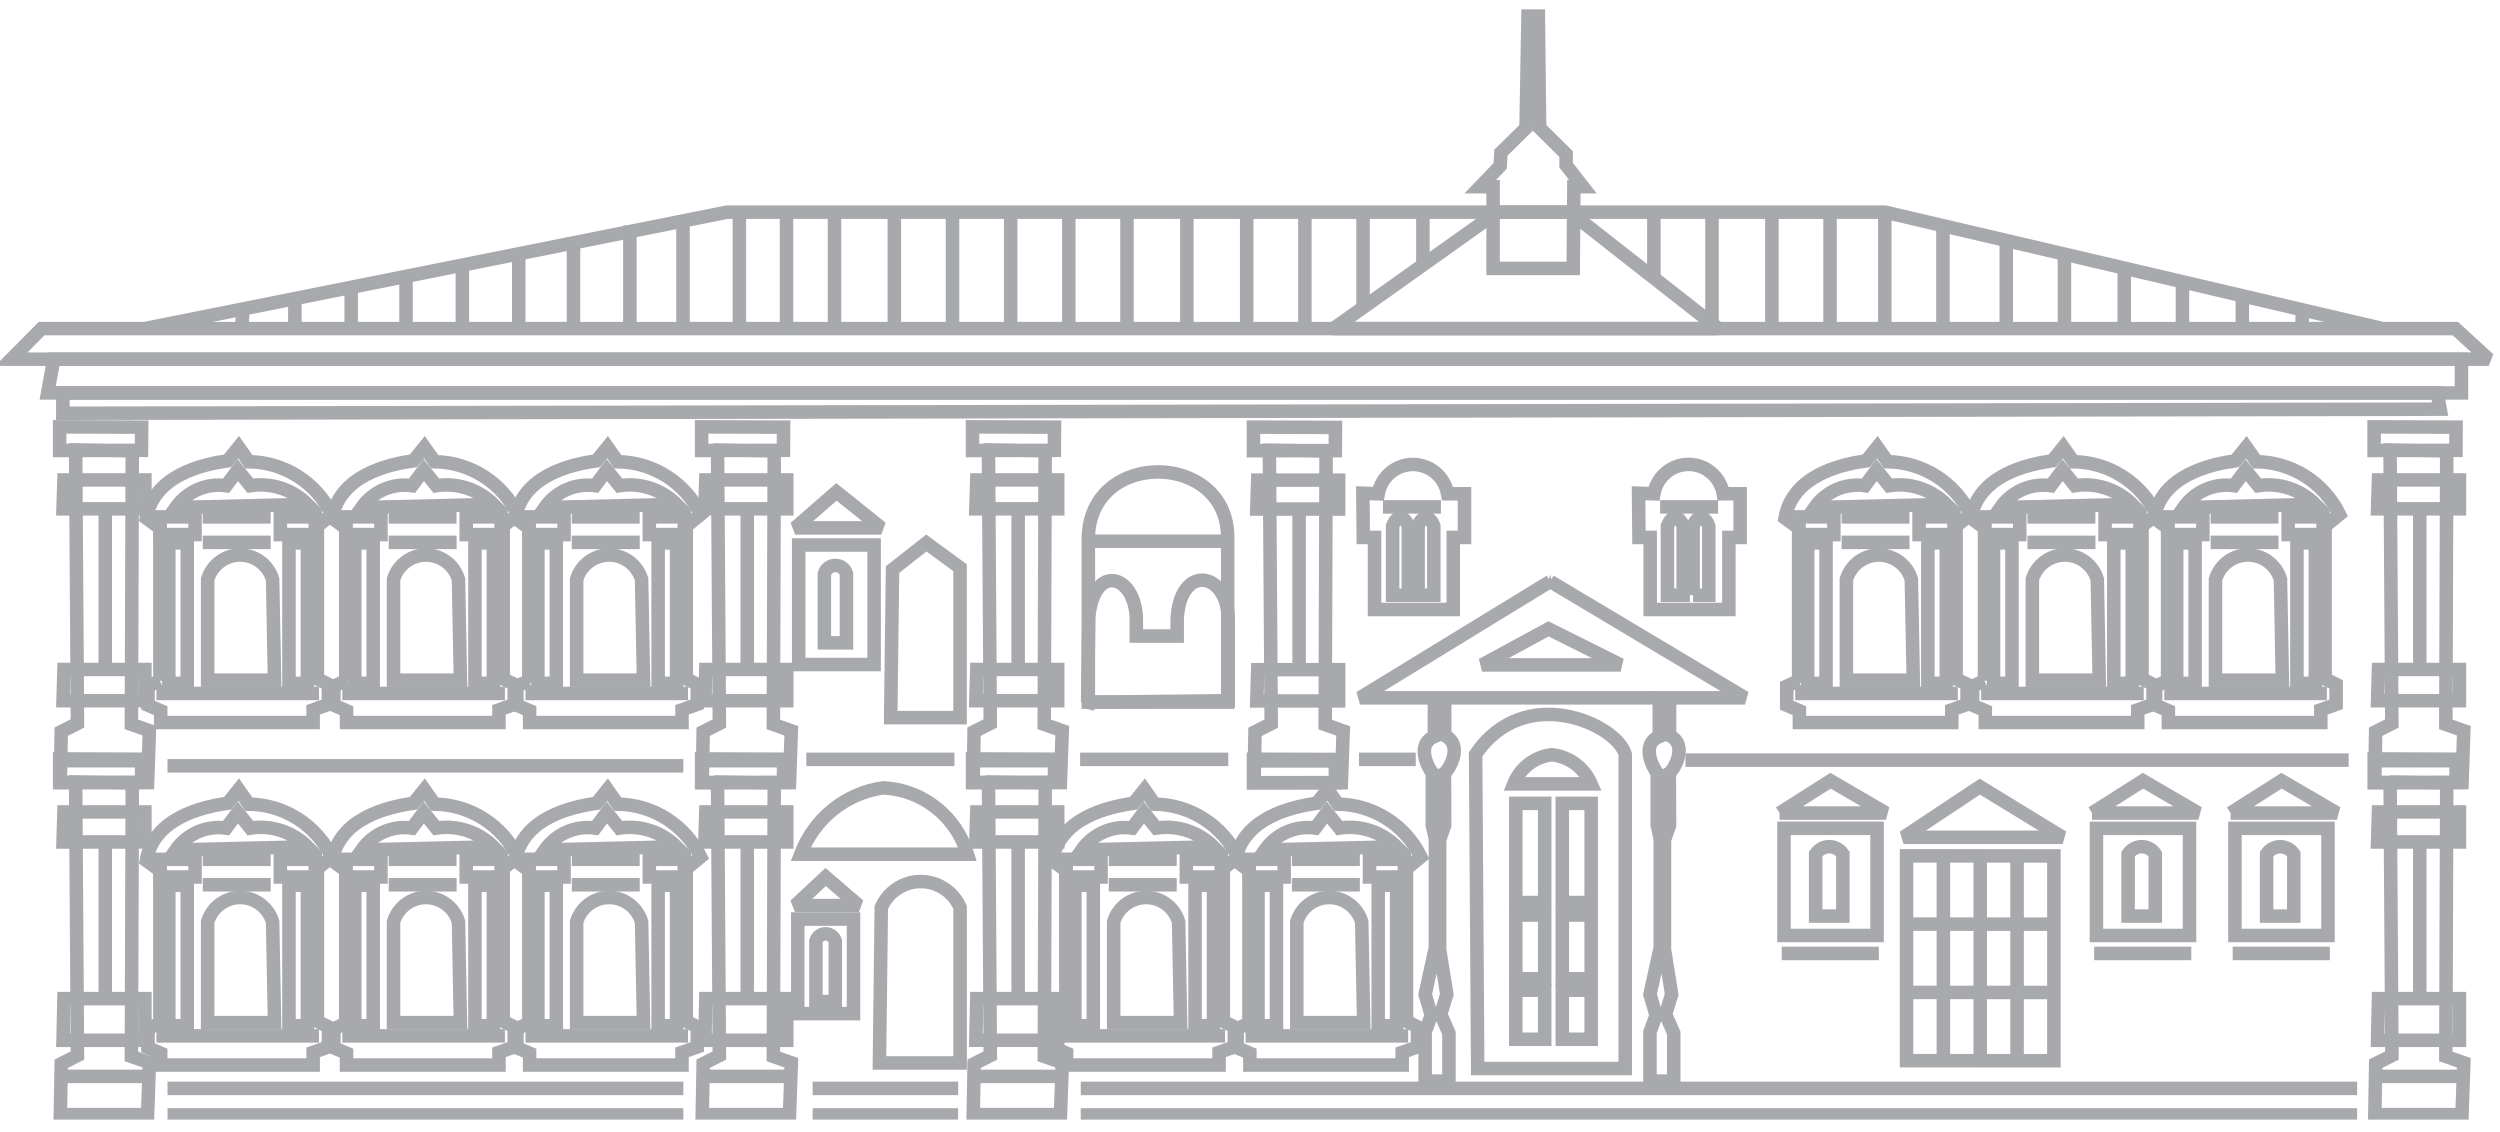<svg width="148" height="67" viewBox="0 0 148 67" fill="none" xmlns="http://www.w3.org/2000/svg">
<g clip-path="url(#clip0_5_913)">
<path d="M88.632 12.56L78.938 19.453H101.734L92.94 12.56H88.632ZM91.772 34.42L80.511 41.311H103.306L91.771 34.42H91.772Z" stroke="#A7A9AD" stroke-width="0.8" stroke-miterlimit="2.613"/>
<path d="M8.564 19.453L43.031 12.56H111.606L141.048 19.453H8.564ZM2.462 19.453L0.666 21.265H147.333L145.357 19.453H2.462Z" stroke="#A7A9AD" stroke-width="0.8" stroke-miterlimit="2.613"/>
<path d="M136.289 18.474V19.397V18.474ZM3.183 21.266L2.822 23.262H145.718V21.266H3.183ZM24.036 16.223V19.398V16.223ZM27.372 15.504V19.398V15.504ZM30.71 14.889V19.194V14.889ZM33.95 14.07V19.5V14.07ZM37.288 13.353V19.397V13.353ZM40.433 12.739V19.602V12.739ZM43.771 12.532V19.499V12.532ZM46.562 12.708V19.675V12.708ZM49.402 12.635V19.499V12.635ZM52.945 12.635V19.396V12.635ZM56.388 12.635V19.396V12.635ZM59.832 12.635V19.396V12.635ZM63.273 12.635V19.499V12.635ZM66.717 12.635V19.396V12.635ZM70.263 12.532V19.499V12.532ZM73.805 12.532V19.499V12.532ZM77.249 12.532V19.396V12.532ZM80.693 12.532V18.27V12.532ZM84.235 12.635V15.707V12.635ZM97.909 12.635V16.527V12.635ZM101.35 12.531V19.192V12.531ZM104.896 12.634V19.601V12.634ZM108.339 12.634V19.292V12.634ZM111.58 12.634V19.498V12.634ZM115.023 13.451V19.395V13.451ZM118.771 14.272V19.499V14.272ZM122.214 15.093V19.499V15.093ZM125.757 16.015V19.396V16.015ZM129.2 16.733V19.396V16.733ZM132.746 17.553V19.293V17.553Z" stroke="#A7A9AD" stroke-width="0.8" stroke-miterlimit="2.613"/>
<path fill-rule="evenodd" clip-rule="evenodd" d="M3.719 23.261V24.465L144.459 24.224L144.28 23.26L3.719 23.261Z" stroke="#A7A9AD" stroke-width="0.8" stroke-miterlimit="2.613"/>
<path d="M20.791 16.942V19.402V16.942ZM14.404 18.168L14.309 19.397L14.404 18.168ZM17.456 17.554V19.397V17.554Z" stroke="#A7A9AD" stroke-width="0.8" stroke-miterlimit="2.613"/>
<path fill-rule="evenodd" clip-rule="evenodd" d="M9.466 40.3V31.261C9.199 31.058 8.932 30.866 8.662 30.669C9.114 28.14 11.971 27.494 13.475 27.279L14.127 26.473L14.731 27.333C15.755 27.344 16.756 27.641 17.623 28.192C18.49 28.742 19.189 29.525 19.643 30.452L18.789 31.152V40.191L19.442 40.513V41.697L18.537 42.021V42.774H9.513V42.074L8.763 41.75V40.622L9.466 40.298V40.3Z" stroke="#A7A9AD" stroke-width="0.8" stroke-miterlimit="2.613"/>
<path d="M9.26 41.053H18.884" stroke="#A7A9AD" stroke-width="0.8" stroke-miterlimit="2.613"/>
<path fill-rule="evenodd" clip-rule="evenodd" d="M9.994 32.14H11.085V40.453H9.994V32.14Z" stroke="#A7A9AD" stroke-width="0.8" stroke-miterlimit="2.613"/>
<path fill-rule="evenodd" clip-rule="evenodd" d="M17.111 32.14H18.198V40.453H17.107V32.14H17.111Z" stroke="#A7A9AD" stroke-width="0.8" stroke-miterlimit="2.613"/>
<path fill-rule="evenodd" clip-rule="evenodd" d="M9.48 30.6H11.546V31.646H9.48V30.6Z" stroke="#A7A9AD" stroke-width="0.8" stroke-miterlimit="2.613"/>
<path fill-rule="evenodd" clip-rule="evenodd" d="M16.596 30.6H18.662V31.646H16.596V30.6Z" stroke="#A7A9AD" stroke-width="0.8" stroke-miterlimit="2.613"/>
<path d="M12.004 30.6H16.021" stroke="#A7A9AD" stroke-width="0.8" stroke-miterlimit="2.613"/>
<path d="M10.404 30.046C10.736 29.574 11.19 29.204 11.716 28.975C12.243 28.747 12.821 28.67 13.388 28.752L14.076 27.829C14.323 28.134 14.574 28.443 14.821 28.752C15.432 28.657 16.056 28.707 16.644 28.9C17.232 29.092 17.767 29.421 18.207 29.86L10.404 30.046ZM12.005 32.109H16.026H12.005Z" stroke="#A7A9AD" stroke-width="0.8" stroke-miterlimit="2.613"/>
<path fill-rule="evenodd" clip-rule="evenodd" d="M12.293 40.267H16.252C16.213 38.276 16.174 36.285 16.138 34.294C16.011 33.878 15.757 33.514 15.41 33.256C15.064 32.998 14.646 32.858 14.215 32.858C13.785 32.858 13.366 32.998 13.02 33.256C12.674 33.514 12.419 33.878 12.293 34.294V40.267Z" stroke="#A7A9AD" stroke-width="0.8" stroke-miterlimit="2.613"/>
<path fill-rule="evenodd" clip-rule="evenodd" d="M20.466 40.3V31.261C20.199 31.058 19.932 30.866 19.662 30.669C20.114 28.14 22.971 27.494 24.475 27.279L25.127 26.473L25.731 27.333C26.755 27.344 27.757 27.641 28.624 28.191C29.491 28.742 30.191 29.524 30.645 30.452L29.791 31.152V40.191L30.444 40.513V41.697L29.539 42.021V42.774H20.515V42.074L19.765 41.75V40.622L20.468 40.298L20.466 40.3Z" stroke="#A7A9AD" stroke-width="0.8" stroke-miterlimit="2.613"/>
<path d="M20.266 41.053H29.89" stroke="#A7A9AD" stroke-width="0.8" stroke-miterlimit="2.613"/>
<path fill-rule="evenodd" clip-rule="evenodd" d="M21.002 32.14H22.092V40.453H21.002V32.14Z" stroke="#A7A9AD" stroke-width="0.8" stroke-miterlimit="2.613"/>
<path fill-rule="evenodd" clip-rule="evenodd" d="M28.117 32.14H29.207V40.453H28.117V32.14Z" stroke="#A7A9AD" stroke-width="0.8" stroke-miterlimit="2.613"/>
<path fill-rule="evenodd" clip-rule="evenodd" d="M20.486 30.6H22.552V31.646H20.487V30.6H20.486Z" stroke="#A7A9AD" stroke-width="0.8" stroke-miterlimit="2.613"/>
<path fill-rule="evenodd" clip-rule="evenodd" d="M27.6 30.6H29.666V31.646H27.6V30.6Z" stroke="#A7A9AD" stroke-width="0.8" stroke-miterlimit="2.613"/>
<path d="M23.01 30.6H27.026" stroke="#A7A9AD" stroke-width="0.8" stroke-miterlimit="2.613"/>
<path d="M21.41 30.046C21.742 29.574 22.196 29.204 22.722 28.975C23.249 28.747 23.827 28.67 24.394 28.752L25.082 27.829C25.329 28.134 25.579 28.443 25.827 28.752C26.438 28.657 27.062 28.708 27.65 28.9C28.238 29.093 28.773 29.421 29.213 29.86L21.41 30.046ZM23.011 32.109H27.032H23.011Z" stroke="#A7A9AD" stroke-width="0.8" stroke-miterlimit="2.613"/>
<path fill-rule="evenodd" clip-rule="evenodd" d="M23.297 40.267H27.256C27.216 38.276 27.178 36.285 27.142 34.294C27.015 33.878 26.76 33.514 26.414 33.256C26.068 32.998 25.649 32.858 25.219 32.858C24.789 32.858 24.37 32.998 24.024 33.256C23.678 33.514 23.423 33.878 23.297 34.294V40.267Z" stroke="#A7A9AD" stroke-width="0.8" stroke-miterlimit="2.613"/>
<path fill-rule="evenodd" clip-rule="evenodd" d="M31.306 40.3V31.261C31.039 31.058 30.773 30.866 30.502 30.669C30.953 28.14 33.809 27.494 35.313 27.279L35.965 26.473L36.568 27.333C37.593 27.344 38.594 27.641 39.461 28.191C40.328 28.742 41.027 29.524 41.481 30.452L40.629 31.152V40.191L41.28 40.513V41.697L40.375 42.021V42.774H31.353V42.074L30.601 41.75V40.622L31.304 40.298L31.306 40.3Z" stroke="#A7A9AD" stroke-width="0.8" stroke-miterlimit="2.613"/>
<path d="M31.107 41.053H40.732" stroke="#A7A9AD" stroke-width="0.8" stroke-miterlimit="2.613"/>
<path fill-rule="evenodd" clip-rule="evenodd" d="M31.844 32.14H32.934V40.453H31.844V32.14Z" stroke="#A7A9AD" stroke-width="0.8" stroke-miterlimit="2.613"/>
<path fill-rule="evenodd" clip-rule="evenodd" d="M38.963 32.14H40.053V40.453H38.963V32.14Z" stroke="#A7A9AD" stroke-width="0.8" stroke-miterlimit="2.613"/>
<path fill-rule="evenodd" clip-rule="evenodd" d="M31.327 30.6H33.392V31.646H31.326V30.6H31.327Z" stroke="#A7A9AD" stroke-width="0.8" stroke-miterlimit="2.613"/>
<path fill-rule="evenodd" clip-rule="evenodd" d="M38.441 30.6H40.507V31.646H38.441V30.6Z" stroke="#A7A9AD" stroke-width="0.8" stroke-miterlimit="2.613"/>
<path d="M33.852 30.6H37.868" stroke="#A7A9AD" stroke-width="0.8" stroke-miterlimit="2.613"/>
<path d="M32.25 30.046C32.582 29.575 33.036 29.204 33.562 28.976C34.089 28.748 34.667 28.671 35.234 28.752L35.922 27.829C36.172 28.134 36.424 28.443 36.67 28.752C37.28 28.657 37.904 28.708 38.492 28.9C39.08 29.093 39.614 29.421 40.054 29.86L32.25 30.046ZM33.851 32.109H37.872H33.851Z" stroke="#A7A9AD" stroke-width="0.8" stroke-miterlimit="2.613"/>
<path fill-rule="evenodd" clip-rule="evenodd" d="M34.137 40.267H38.096L37.981 34.294C37.855 33.878 37.6 33.514 37.254 33.256C36.908 32.998 36.489 32.858 36.059 32.858C35.629 32.858 35.21 32.998 34.864 33.256C34.518 33.514 34.263 33.878 34.137 34.294V40.267Z" stroke="#A7A9AD" stroke-width="0.8" stroke-miterlimit="2.613"/>
<path fill-rule="evenodd" clip-rule="evenodd" d="M106.478 40.3V31.261L105.674 30.669C106.123 28.14 108.98 27.494 110.484 27.279L111.137 26.473L111.74 27.333C112.764 27.344 113.765 27.641 114.632 28.192C115.5 28.742 116.198 29.525 116.652 30.452L115.801 31.152V40.191L116.451 40.513V41.697L115.546 42.021V42.774H106.524V42.074L105.773 41.75V40.622L106.476 40.298L106.478 40.3Z" stroke="#A7A9AD" stroke-width="0.8" stroke-miterlimit="2.613"/>
<path d="M106.277 41.053H115.903" stroke="#A7A9AD" stroke-width="0.8" stroke-miterlimit="2.613"/>
<path fill-rule="evenodd" clip-rule="evenodd" d="M107.014 32.14H108.103V40.453H107.014V32.14Z" stroke="#A7A9AD" stroke-width="0.8" stroke-miterlimit="2.613"/>
<path fill-rule="evenodd" clip-rule="evenodd" d="M114.129 32.14H115.219V40.453H114.129V32.14Z" stroke="#A7A9AD" stroke-width="0.8" stroke-miterlimit="2.613"/>
<path fill-rule="evenodd" clip-rule="evenodd" d="M106.498 30.6H108.564V31.646H106.498V30.6Z" stroke="#A7A9AD" stroke-width="0.8" stroke-miterlimit="2.613"/>
<path fill-rule="evenodd" clip-rule="evenodd" d="M113.613 30.6H115.675V31.646H113.609V30.6H113.613Z" stroke="#A7A9AD" stroke-width="0.8" stroke-miterlimit="2.613"/>
<path d="M109.023 30.6H113.039" stroke="#A7A9AD" stroke-width="0.8" stroke-miterlimit="2.613"/>
<path d="M107.422 30.046C107.753 29.574 108.207 29.204 108.734 28.975C109.26 28.747 109.839 28.67 110.406 28.752L111.093 27.829C111.343 28.135 111.592 28.443 111.839 28.752C112.449 28.657 113.074 28.707 113.662 28.9C114.25 29.092 114.785 29.421 115.225 29.86L107.422 30.046ZM109.023 32.109H113.044H109.023Z" stroke="#A7A9AD" stroke-width="0.8" stroke-miterlimit="2.613"/>
<path fill-rule="evenodd" clip-rule="evenodd" d="M109.307 40.267H113.266L113.151 34.294C113.025 33.879 112.77 33.515 112.424 33.257C112.078 32.999 111.659 32.86 111.229 32.86C110.799 32.86 110.381 32.999 110.035 33.257C109.689 33.515 109.434 33.879 109.307 34.294V40.267H109.307Z" stroke="#A7A9AD" stroke-width="0.8" stroke-miterlimit="2.613"/>
<path fill-rule="evenodd" clip-rule="evenodd" d="M117.484 40.3V31.261L116.68 30.669C117.131 28.14 119.988 27.494 121.492 27.279L122.145 26.473L122.748 27.333C123.772 27.344 124.774 27.641 125.64 28.192C126.508 28.742 127.207 29.525 127.66 30.452L126.807 31.152V40.191L127.46 40.513V41.697L126.554 42.021V42.774H117.53V42.074L116.78 41.75V40.622L117.484 40.298V40.3Z" stroke="#A7A9AD" stroke-width="0.8" stroke-miterlimit="2.613"/>
<path d="M117.283 41.053H126.908" stroke="#A7A9AD" stroke-width="0.8" stroke-miterlimit="2.613"/>
<path fill-rule="evenodd" clip-rule="evenodd" d="M118.019 32.14H119.109V40.453H118.019V32.14Z" stroke="#A7A9AD" stroke-width="0.8" stroke-miterlimit="2.613"/>
<path fill-rule="evenodd" clip-rule="evenodd" d="M125.137 32.14H126.227V40.453H125.137V32.14Z" stroke="#A7A9AD" stroke-width="0.8" stroke-miterlimit="2.613"/>
<path fill-rule="evenodd" clip-rule="evenodd" d="M117.504 30.6H119.57V31.646H117.504V30.6Z" stroke="#A7A9AD" stroke-width="0.8" stroke-miterlimit="2.613"/>
<path fill-rule="evenodd" clip-rule="evenodd" d="M124.619 30.6H126.685V31.646H124.619V30.6Z" stroke="#A7A9AD" stroke-width="0.8" stroke-miterlimit="2.613"/>
<path d="M120.029 30.6H124.047" stroke="#A7A9AD" stroke-width="0.8" stroke-miterlimit="2.613"/>
<path d="M118.428 30.046C118.76 29.574 119.213 29.204 119.74 28.975C120.266 28.747 120.844 28.67 121.412 28.752L122.1 27.829C122.347 28.134 122.597 28.443 122.844 28.752C123.455 28.657 124.08 28.707 124.668 28.9C125.256 29.092 125.791 29.421 126.23 29.86L118.428 30.046ZM120.028 32.109H124.05H120.028Z" stroke="#A7A9AD" stroke-width="0.8" stroke-miterlimit="2.613"/>
<path fill-rule="evenodd" clip-rule="evenodd" d="M120.314 40.267H124.274C124.234 38.276 124.196 36.285 124.159 34.294C124.033 33.878 123.778 33.514 123.432 33.256C123.086 32.998 122.667 32.858 122.237 32.858C121.806 32.858 121.388 32.998 121.042 33.256C120.696 33.514 120.44 33.878 120.314 34.294V40.267Z" stroke="#A7A9AD" stroke-width="0.8" stroke-miterlimit="2.613"/>
<path fill-rule="evenodd" clip-rule="evenodd" d="M128.322 40.3V31.261C128.057 31.058 127.79 30.866 127.518 30.669C127.969 28.14 130.826 27.494 132.329 27.279L132.981 26.473L133.584 27.333C134.608 27.344 135.61 27.641 136.477 28.191C137.344 28.742 138.043 29.524 138.497 30.452L137.645 31.152V40.191L138.298 40.513V41.697L137.393 42.021V42.774H128.368V42.074L127.616 41.75V40.622L128.32 40.298L128.322 40.3Z" stroke="#A7A9AD" stroke-width="0.8" stroke-miterlimit="2.613"/>
<path d="M128.125 41.053H137.75" stroke="#A7A9AD" stroke-width="0.8" stroke-miterlimit="2.613"/>
<path fill-rule="evenodd" clip-rule="evenodd" d="M128.861 32.14H129.951V40.453H128.861V32.14Z" stroke="#A7A9AD" stroke-width="0.8" stroke-miterlimit="2.613"/>
<path fill-rule="evenodd" clip-rule="evenodd" d="M135.977 32.14H137.067V40.453H135.977V32.14Z" stroke="#A7A9AD" stroke-width="0.8" stroke-miterlimit="2.613"/>
<path fill-rule="evenodd" clip-rule="evenodd" d="M128.346 30.6H130.41V31.646H128.346V30.6Z" stroke="#A7A9AD" stroke-width="0.8" stroke-miterlimit="2.613"/>
<path fill-rule="evenodd" clip-rule="evenodd" d="M135.459 30.6H137.526V31.646H135.459V30.6Z" stroke="#A7A9AD" stroke-width="0.8" stroke-miterlimit="2.613"/>
<path d="M130.869 30.6H134.885" stroke="#A7A9AD" stroke-width="0.8" stroke-miterlimit="2.613"/>
<path d="M129.266 30.046C129.598 29.575 130.052 29.205 130.578 28.977C131.105 28.748 131.683 28.671 132.25 28.752L132.938 27.829C133.188 28.134 133.435 28.443 133.686 28.752C134.296 28.657 134.92 28.708 135.508 28.9C136.096 29.093 136.63 29.421 137.07 29.86L129.266 30.046ZM130.87 32.109H134.891H130.87Z" stroke="#A7A9AD" stroke-width="0.8" stroke-miterlimit="2.613"/>
<path fill-rule="evenodd" clip-rule="evenodd" d="M131.156 40.266H135.116L135.003 34.294C134.878 33.877 134.623 33.513 134.276 33.254C133.93 32.995 133.511 32.855 133.08 32.855C132.649 32.855 132.23 32.995 131.883 33.254C131.537 33.513 131.282 33.877 131.156 34.294V40.266Z" stroke="#A7A9AD" stroke-width="0.8" stroke-miterlimit="2.613"/>
<path fill-rule="evenodd" clip-rule="evenodd" d="M9.466 60.573V51.534L8.662 50.942C9.114 48.415 11.971 47.769 13.475 47.553L14.127 46.746L14.731 47.606C15.755 47.617 16.756 47.915 17.623 48.466C18.49 49.017 19.189 49.8 19.643 50.727L18.789 51.427V60.466L19.442 60.79V61.975L18.537 62.297V63.049H9.513V62.35L8.763 62.029V60.898L9.466 60.576V60.573Z" stroke="#A7A9AD" stroke-width="0.8" stroke-miterlimit="2.613"/>
<path d="M9.26 61.325H18.884" stroke="#A7A9AD" stroke-width="0.8" stroke-miterlimit="2.613"/>
<path fill-rule="evenodd" clip-rule="evenodd" d="M9.994 52.41H11.085V60.722H9.994V52.41Z" stroke="#A7A9AD" stroke-width="0.8" stroke-miterlimit="2.613"/>
<path fill-rule="evenodd" clip-rule="evenodd" d="M17.111 52.41H18.198V60.722H17.107V52.41H17.111Z" stroke="#A7A9AD" stroke-width="0.8" stroke-miterlimit="2.613"/>
<path fill-rule="evenodd" clip-rule="evenodd" d="M9.48 50.871H11.546V51.918H9.48V50.871Z" stroke="#A7A9AD" stroke-width="0.8" stroke-miterlimit="2.613"/>
<path fill-rule="evenodd" clip-rule="evenodd" d="M16.596 50.871H18.662V51.918H16.596V50.871Z" stroke="#A7A9AD" stroke-width="0.8" stroke-miterlimit="2.613"/>
<path d="M12.004 50.871H16.021" stroke="#A7A9AD" stroke-width="0.8" stroke-miterlimit="2.613"/>
<path d="M10.404 50.317C10.736 49.845 11.19 49.474 11.716 49.246C12.243 49.018 12.821 48.94 13.388 49.023L14.076 48.099C14.323 48.404 14.574 48.716 14.821 49.023C15.432 48.928 16.056 48.979 16.644 49.171C17.232 49.364 17.767 49.692 18.207 50.131L10.404 50.317ZM12.005 52.379H16.026H12.005Z" stroke="#A7A9AD" stroke-width="0.8" stroke-miterlimit="2.613"/>
<path fill-rule="evenodd" clip-rule="evenodd" d="M12.293 60.54H16.252C16.213 58.55 16.174 56.559 16.138 54.568C16.011 54.153 15.757 53.789 15.41 53.531C15.064 53.272 14.646 53.133 14.215 53.133C13.785 53.133 13.366 53.272 13.02 53.531C12.674 53.789 12.419 54.153 12.293 54.568V60.54Z" stroke="#A7A9AD" stroke-width="0.8" stroke-miterlimit="2.613"/>
<path fill-rule="evenodd" clip-rule="evenodd" d="M20.466 60.573V51.534L19.662 50.942C20.114 48.415 22.971 47.769 24.475 47.553L25.127 46.746L25.731 47.606C26.755 47.617 27.757 47.915 28.624 48.465C29.492 49.016 30.191 49.799 30.645 50.727L29.791 51.427V60.466L30.444 60.79V61.975L29.539 62.297V63.049H20.515V62.35L19.765 62.029V60.898L20.468 60.576L20.466 60.573Z" stroke="#A7A9AD" stroke-width="0.8" stroke-miterlimit="2.613"/>
<path d="M20.266 61.325H29.89" stroke="#A7A9AD" stroke-width="0.8" stroke-miterlimit="2.613"/>
<path fill-rule="evenodd" clip-rule="evenodd" d="M21.002 52.41H22.092V60.722H21.002V52.41Z" stroke="#A7A9AD" stroke-width="0.8" stroke-miterlimit="2.613"/>
<path fill-rule="evenodd" clip-rule="evenodd" d="M28.117 52.41H29.207V60.722H28.117V52.41Z" stroke="#A7A9AD" stroke-width="0.8" stroke-miterlimit="2.613"/>
<path fill-rule="evenodd" clip-rule="evenodd" d="M20.486 50.871H22.552V51.918H20.487V50.871H20.486Z" stroke="#A7A9AD" stroke-width="0.8" stroke-miterlimit="2.613"/>
<path fill-rule="evenodd" clip-rule="evenodd" d="M27.6 50.871H29.666V51.918H27.6V50.871Z" stroke="#A7A9AD" stroke-width="0.8" stroke-miterlimit="2.613"/>
<path d="M23.01 50.871H27.026" stroke="#A7A9AD" stroke-width="0.8" stroke-miterlimit="2.613"/>
<path d="M21.41 50.317C21.742 49.845 22.196 49.474 22.722 49.246C23.249 49.018 23.827 48.94 24.394 49.023L25.082 48.099C25.329 48.404 25.579 48.716 25.827 49.023C26.438 48.928 27.062 48.979 27.65 49.172C28.238 49.364 28.773 49.692 29.213 50.131L21.41 50.317ZM23.011 52.379H27.032H23.011Z" stroke="#A7A9AD" stroke-width="0.8" stroke-miterlimit="2.613"/>
<path fill-rule="evenodd" clip-rule="evenodd" d="M23.297 60.54H27.256C27.216 58.55 27.178 56.559 27.142 54.568C27.015 54.153 26.76 53.789 26.414 53.531C26.068 53.272 25.649 53.133 25.219 53.133C24.789 53.133 24.37 53.272 24.024 53.531C23.678 53.789 23.423 54.153 23.297 54.568V60.54Z" stroke="#A7A9AD" stroke-width="0.8" stroke-miterlimit="2.613"/>
<path fill-rule="evenodd" clip-rule="evenodd" d="M31.306 60.573V51.534C31.039 51.338 30.773 51.139 30.502 50.942C30.953 48.415 33.809 47.769 35.313 47.553L35.965 46.746L36.568 47.606C37.593 47.617 38.594 47.914 39.461 48.465C40.329 49.016 41.028 49.799 41.481 50.727L40.629 51.427V60.466L41.28 60.79V61.975L40.375 62.297V63.049H31.353V62.35L30.601 62.029V60.898L31.304 60.576L31.306 60.573Z" stroke="#A7A9AD" stroke-width="0.8" stroke-miterlimit="2.613"/>
<path d="M31.107 61.325H40.732" stroke="#A7A9AD" stroke-width="0.8" stroke-miterlimit="2.613"/>
<path fill-rule="evenodd" clip-rule="evenodd" d="M31.844 52.41H32.934V60.722H31.844V52.41Z" stroke="#A7A9AD" stroke-width="0.8" stroke-miterlimit="2.613"/>
<path fill-rule="evenodd" clip-rule="evenodd" d="M38.963 52.41H40.053V60.722H38.963V52.41Z" stroke="#A7A9AD" stroke-width="0.8" stroke-miterlimit="2.613"/>
<path fill-rule="evenodd" clip-rule="evenodd" d="M31.327 50.871H33.392V51.918H31.326V50.871H31.327Z" stroke="#A7A9AD" stroke-width="0.8" stroke-miterlimit="2.613"/>
<path fill-rule="evenodd" clip-rule="evenodd" d="M38.441 50.871H40.507V51.918H38.441V50.871Z" stroke="#A7A9AD" stroke-width="0.8" stroke-miterlimit="2.613"/>
<path d="M33.852 50.871H37.868" stroke="#A7A9AD" stroke-width="0.8" stroke-miterlimit="2.613"/>
<path d="M32.25 50.317C32.582 49.845 33.036 49.475 33.562 49.247C34.089 49.019 34.667 48.941 35.234 49.023L35.922 48.099C36.172 48.404 36.424 48.716 36.67 49.023C37.28 48.928 37.904 48.979 38.492 49.172C39.079 49.364 39.614 49.692 40.054 50.131L32.25 50.317ZM33.851 52.379H37.872H33.851Z" stroke="#A7A9AD" stroke-width="0.8" stroke-miterlimit="2.613"/>
<path fill-rule="evenodd" clip-rule="evenodd" d="M34.137 60.54H38.096L37.981 54.568C37.855 54.153 37.6 53.789 37.254 53.531C36.908 53.272 36.489 53.133 36.059 53.133C35.629 53.133 35.21 53.272 34.864 53.531C34.518 53.789 34.263 54.153 34.137 54.568V60.54Z" stroke="#A7A9AD" stroke-width="0.8" stroke-miterlimit="2.613"/>
<path fill-rule="evenodd" clip-rule="evenodd" d="M63.097 60.573V51.534L62.293 50.942C62.744 48.415 65.602 47.769 67.106 47.553L67.756 46.746L68.36 47.606C69.384 47.617 70.386 47.915 71.253 48.466C72.12 49.017 72.82 49.8 73.274 50.727L72.42 51.427V60.466L73.073 60.79V61.975L72.168 62.297V63.049H63.144V62.35L62.392 62.029V60.898L63.095 60.576L63.097 60.573Z" stroke="#A7A9AD" stroke-width="0.8" stroke-miterlimit="2.613"/>
<path d="M62.897 61.325H72.521" stroke="#A7A9AD" stroke-width="0.8" stroke-miterlimit="2.613"/>
<path fill-rule="evenodd" clip-rule="evenodd" d="M63.633 52.41H64.723V60.722H63.633V52.41Z" stroke="#A7A9AD" stroke-width="0.8" stroke-miterlimit="2.613"/>
<path fill-rule="evenodd" clip-rule="evenodd" d="M70.748 52.41H71.838V60.722H70.748V52.41Z" stroke="#A7A9AD" stroke-width="0.8" stroke-miterlimit="2.613"/>
<path fill-rule="evenodd" clip-rule="evenodd" d="M63.115 50.871H65.181V51.918H63.115V50.871Z" stroke="#A7A9AD" stroke-width="0.8" stroke-miterlimit="2.613"/>
<path fill-rule="evenodd" clip-rule="evenodd" d="M70.231 50.871H72.296V51.918H70.231V50.871Z" stroke="#A7A9AD" stroke-width="0.8" stroke-miterlimit="2.613"/>
<path d="M64.037 50.317C64.369 49.845 64.823 49.475 65.35 49.247C65.876 49.019 66.454 48.941 67.021 49.023L67.711 48.099L68.456 49.023C69.067 48.928 69.691 48.979 70.279 49.172C70.867 49.364 71.402 49.692 71.842 50.131L64.037 50.317ZM65.641 50.871H69.662H65.641ZM65.641 52.379H69.662H65.641Z" stroke="#A7A9AD" stroke-width="0.8" stroke-miterlimit="2.613"/>
<path fill-rule="evenodd" clip-rule="evenodd" d="M65.93 60.54H69.889C69.849 58.55 69.811 56.559 69.774 54.568C69.648 54.153 69.393 53.789 69.047 53.531C68.701 53.272 68.282 53.133 67.852 53.133C67.422 53.133 67.003 53.272 66.657 53.531C66.311 53.789 66.056 54.153 65.93 54.568V60.54Z" stroke="#A7A9AD" stroke-width="0.8" stroke-miterlimit="2.613"/>
<path fill-rule="evenodd" clip-rule="evenodd" d="M73.939 60.573V51.534L73.135 50.942C73.588 48.415 76.443 47.769 77.947 47.553L78.6 46.746L79.203 47.606C80.227 47.617 81.229 47.915 82.096 48.466C82.963 49.017 83.662 49.8 84.115 50.727L83.264 51.427V60.466L83.915 60.79V61.975L83.01 62.297V63.049H73.993V62.35L73.241 62.029V60.898L73.944 60.576L73.939 60.573Z" stroke="#A7A9AD" stroke-width="0.8" stroke-miterlimit="2.613"/>
<path d="M73.738 61.325H83.364" stroke="#A7A9AD" stroke-width="0.8" stroke-miterlimit="2.613"/>
<path fill-rule="evenodd" clip-rule="evenodd" d="M74.475 52.41H75.565V60.722H74.475V52.41Z" stroke="#A7A9AD" stroke-width="0.8" stroke-miterlimit="2.613"/>
<path fill-rule="evenodd" clip-rule="evenodd" d="M81.59 52.41H82.68V60.722H81.59V52.41Z" stroke="#A7A9AD" stroke-width="0.8" stroke-miterlimit="2.613"/>
<path fill-rule="evenodd" clip-rule="evenodd" d="M73.957 50.871H76.023V51.918H73.957V50.871Z" stroke="#A7A9AD" stroke-width="0.8" stroke-miterlimit="2.613"/>
<path fill-rule="evenodd" clip-rule="evenodd" d="M81.074 50.871H83.14V51.918H81.074V50.871Z" stroke="#A7A9AD" stroke-width="0.8" stroke-miterlimit="2.613"/>
<path d="M74.881 50.317C75.213 49.845 75.667 49.474 76.193 49.246C76.719 49.018 77.298 48.941 77.865 49.023L78.553 48.099C78.803 48.408 79.051 48.715 79.297 49.023C79.908 48.928 80.533 48.979 81.12 49.172C81.708 49.364 82.243 49.693 82.683 50.132L74.881 50.317ZM76.481 50.871H80.503H76.481ZM76.481 52.379H80.503H76.481Z" stroke="#A7A9AD" stroke-width="0.8" stroke-miterlimit="2.613"/>
<path fill-rule="evenodd" clip-rule="evenodd" d="M76.769 60.54H80.729L80.614 54.568C80.487 54.153 80.233 53.789 79.887 53.531C79.541 53.272 79.122 53.133 78.691 53.133C78.261 53.133 77.842 53.272 77.496 53.531C77.15 53.789 76.895 54.153 76.769 54.568V60.54Z" stroke="#A7A9AD" stroke-width="0.8" stroke-miterlimit="2.613"/>
<path d="M99.781 45H139.042H99.781ZM9.916 45.338H40.455H9.916Z" stroke="#A7A9AD" stroke-width="0.8" stroke-miterlimit="2.613"/>
<path d="M9.918 64.433H40.455" stroke="#A7A9AD" stroke-width="0.8" stroke-miterlimit="2.613"/>
<path d="M63.982 64.433H139.543" stroke="#A7A9AD" stroke-width="0.8" stroke-miterlimit="2.613"/>
<path d="M48.107 64.433H56.726" stroke="#A7A9AD" stroke-width="0.8" stroke-miterlimit="2.613"/>
<path d="M9.918 66.005H40.455" stroke="#A7A9AD" stroke-width="0.8" stroke-miterlimit="2.613"/>
<path d="M63.981 66.005H139.542H63.981ZM48.107 66.005H56.721H48.107ZM140.547 25.278V26.669L145.393 26.66L145.399 25.288L140.547 25.27V25.278ZM141.491 26.641L141.597 42.833L140.639 43.318L140.586 46.329H145.751L145.857 43.261L144.793 42.885L144.847 26.692L141.491 26.639L141.491 26.641Z" stroke="#A7A9AD" stroke-width="0.8" stroke-miterlimit="2.613"/>
<path fill-rule="evenodd" clip-rule="evenodd" d="M141.443 28.412H140.805L140.752 30.122H145.598V28.412H141.443Z" stroke="#A7A9AD" stroke-width="0.8" stroke-miterlimit="2.613"/>
<path fill-rule="evenodd" clip-rule="evenodd" d="M141.443 39.632H140.805L140.752 41.483H145.598V39.632H141.443Z" stroke="#A7A9AD" stroke-width="0.8" stroke-miterlimit="2.613"/>
<path d="M140.591 45.034H145.861H140.591ZM140.551 44.932V46.328L145.397 46.319L145.404 44.947L140.551 44.928V44.932ZM141.495 46.295L141.601 62.488L140.643 62.972L140.59 65.984H145.751L145.857 62.916L144.793 62.541L144.847 46.348L141.492 46.294L141.495 46.295Z" stroke="#A7A9AD" stroke-width="0.8" stroke-miterlimit="2.613"/>
<path fill-rule="evenodd" clip-rule="evenodd" d="M141.443 48.067H140.805L140.752 49.844H145.598V48.067H141.443Z" stroke="#A7A9AD" stroke-width="0.8" stroke-miterlimit="2.613"/>
<path fill-rule="evenodd" clip-rule="evenodd" d="M141.443 59.12H140.805L140.752 61.586H145.598V59.12H141.443Z" stroke="#A7A9AD" stroke-width="0.8" stroke-miterlimit="2.613"/>
<path d="M140.645 63.722H145.863" stroke="#A7A9AD" stroke-width="0.8" stroke-miterlimit="2.613"/>
<path d="M143.252 49.964V59.239V49.964ZM143.252 29.888V39.279V29.888Z" stroke="#A7A9AD" stroke-width="0.8" stroke-miterlimit="2.613"/>
<path d="M57.572 25.274V26.669L62.418 26.66L62.425 25.288L57.572 25.27V25.274ZM58.516 26.637L58.623 42.829L57.665 43.313L57.611 46.325H62.776L62.885 43.257L61.819 42.881L61.872 26.688L58.517 26.634L58.516 26.637Z" stroke="#A7A9AD" stroke-width="0.8" stroke-miterlimit="2.613"/>
<path fill-rule="evenodd" clip-rule="evenodd" d="M58.464 28.412H57.825L57.772 30.122H62.617V28.412H58.464Z" stroke="#A7A9AD" stroke-width="0.8" stroke-miterlimit="2.613"/>
<path fill-rule="evenodd" clip-rule="evenodd" d="M58.464 39.632H57.825L57.772 41.483H62.617V39.632H58.464Z" stroke="#A7A9AD" stroke-width="0.8" stroke-miterlimit="2.613"/>
<path d="M57.612 45.034H62.889H57.612ZM57.576 44.932V46.328L62.422 46.319L62.429 44.947L57.576 44.928V44.932ZM58.52 46.295L58.627 62.488L57.669 62.972L57.615 65.984H62.78L62.889 62.916L61.823 62.541L61.876 46.348L58.521 46.294L58.52 46.295Z" stroke="#A7A9AD" stroke-width="0.8" stroke-miterlimit="2.613"/>
<path fill-rule="evenodd" clip-rule="evenodd" d="M58.464 48.067H57.825L57.772 49.844H62.617V48.067H58.464Z" stroke="#A7A9AD" stroke-width="0.8" stroke-miterlimit="2.613"/>
<path fill-rule="evenodd" clip-rule="evenodd" d="M58.464 59.12H57.825L57.77 61.584H62.615V59.118L58.464 59.12Z" stroke="#A7A9AD" stroke-width="0.8" stroke-miterlimit="2.613"/>
<path d="M57.666 63.722H62.885" stroke="#A7A9AD" stroke-width="0.8" stroke-miterlimit="2.613"/>
<path d="M60.275 49.964V59.239V49.964ZM60.275 29.888V39.279V29.888Z" stroke="#A7A9AD" stroke-width="0.8" stroke-miterlimit="2.613"/>
<path d="M74.203 25.287V26.683L79.049 26.676L79.059 25.302L74.203 25.287ZM75.147 26.648L75.256 42.84L74.296 43.325L74.243 46.337H79.409L79.516 43.272L78.45 42.894L78.503 26.701L75.149 26.648H75.147Z" stroke="#A7A9AD" stroke-width="0.8" stroke-miterlimit="2.613"/>
<path fill-rule="evenodd" clip-rule="evenodd" d="M75.094 28.424H74.456L74.402 30.135H79.248V28.424H75.094Z" stroke="#A7A9AD" stroke-width="0.8" stroke-miterlimit="2.613"/>
<path fill-rule="evenodd" clip-rule="evenodd" d="M75.094 39.644H74.456L74.402 41.495H79.248V39.644H75.094Z" stroke="#A7A9AD" stroke-width="0.8" stroke-miterlimit="2.613"/>
<path d="M74.244 45.046H79.516H74.244ZM74.204 44.945V46.343L79.05 46.334L79.059 44.96L74.204 44.945ZM76.906 29.901V39.294V29.901ZM41.535 25.279V26.669L46.381 26.66L46.388 25.288L41.535 25.27V25.279ZM42.479 26.642L42.586 42.834L41.628 43.319L41.574 46.33H46.739L46.846 43.262L45.782 42.886L45.835 26.693L42.48 26.64L42.479 26.642Z" stroke="#A7A9AD" stroke-width="0.8" stroke-miterlimit="2.613"/>
<path fill-rule="evenodd" clip-rule="evenodd" d="M42.427 28.412H41.784L41.73 30.122H46.576V28.412H42.427Z" stroke="#A7A9AD" stroke-width="0.8" stroke-miterlimit="2.613"/>
<path fill-rule="evenodd" clip-rule="evenodd" d="M42.427 39.632H41.784L41.73 41.483H46.576V39.632H42.427Z" stroke="#A7A9AD" stroke-width="0.8" stroke-miterlimit="2.613"/>
<path d="M41.574 45.034H46.846H41.574ZM41.535 44.932V46.328L46.381 46.319L46.388 44.947L41.535 44.928V44.932ZM42.479 46.295L42.586 62.488L41.628 62.972L41.574 65.984H46.739L46.846 62.916L45.782 62.541L45.835 46.348L42.48 46.294L42.479 46.295Z" stroke="#A7A9AD" stroke-width="0.8" stroke-miterlimit="2.613"/>
<path fill-rule="evenodd" clip-rule="evenodd" d="M42.427 48.067H41.784L41.73 49.844H46.576V48.067H42.427Z" stroke="#A7A9AD" stroke-width="0.8" stroke-miterlimit="2.613"/>
<path fill-rule="evenodd" clip-rule="evenodd" d="M42.427 59.12H41.784L41.73 61.586H46.576V59.12H42.427Z" stroke="#A7A9AD" stroke-width="0.8" stroke-miterlimit="2.613"/>
<path d="M41.627 63.722H46.846" stroke="#A7A9AD" stroke-width="0.8" stroke-miterlimit="2.613"/>
<path d="M44.238 49.964V59.239V49.964ZM44.238 29.888V39.279V29.888Z" stroke="#A7A9AD" stroke-width="0.8" stroke-miterlimit="2.613"/>
<path d="M3.531 25.274V26.669L8.377 26.66L8.386 25.288L3.531 25.27V25.274ZM4.478 26.637L4.585 42.829L3.625 43.313L3.571 46.325H8.738L8.845 43.257L7.778 42.881L7.831 26.688L4.478 26.634V26.637Z" stroke="#A7A9AD" stroke-width="0.8" stroke-miterlimit="2.613"/>
<path fill-rule="evenodd" clip-rule="evenodd" d="M4.424 28.412H3.786L3.732 30.122H8.578V28.412H4.424Z" stroke="#A7A9AD" stroke-width="0.8" stroke-miterlimit="2.613"/>
<path fill-rule="evenodd" clip-rule="evenodd" d="M4.424 39.632H3.786L3.732 41.483H8.578V39.632H4.424Z" stroke="#A7A9AD" stroke-width="0.8" stroke-miterlimit="2.613"/>
<path d="M3.57 45.034H8.844H3.57ZM3.531 44.932V46.328L8.377 46.319L8.386 44.947L3.531 44.928V44.932ZM4.478 46.295L4.585 62.488L3.625 62.972L3.571 65.984H8.738L8.845 62.916L7.778 62.541L7.831 46.348L4.478 46.294V46.295Z" stroke="#A7A9AD" stroke-width="0.8" stroke-miterlimit="2.613"/>
<path fill-rule="evenodd" clip-rule="evenodd" d="M4.424 48.067H3.786L3.732 49.844H8.578V48.067H4.424Z" stroke="#A7A9AD" stroke-width="0.8" stroke-miterlimit="2.613"/>
<path fill-rule="evenodd" clip-rule="evenodd" d="M4.424 59.12H3.786L3.732 61.586H8.578V59.12H4.424Z" stroke="#A7A9AD" stroke-width="0.8" stroke-miterlimit="2.613"/>
<path d="M3.625 63.722H8.844" stroke="#A7A9AD" stroke-width="0.8" stroke-miterlimit="2.613"/>
<path d="M6.232 49.964V59.239V49.964ZM6.232 29.888V39.279V29.888Z" stroke="#A7A9AD" stroke-width="0.8" stroke-miterlimit="2.613"/>
<path d="M47.068 31.252H52.175L49.516 29.119L47.068 31.252Z" stroke="#A7A9AD" stroke-width="0.8" stroke-miterlimit="2.613"/>
<path fill-rule="evenodd" clip-rule="evenodd" d="M87.74 39.361H95.942L91.67 37.228L87.74 39.361Z" stroke="#A7A9AD" stroke-width="0.8" stroke-miterlimit="2.613"/>
<path fill-rule="evenodd" clip-rule="evenodd" d="M112.694 49.569H122.111L117.204 46.568L112.689 49.569H112.694Z" stroke="#A7A9AD" stroke-width="0.8" stroke-miterlimit="2.613"/>
<path d="M47.069 53.608H50.843L48.878 51.919L47.068 53.608H47.069Z" stroke="#A7A9AD" stroke-width="0.8" stroke-miterlimit="2.613"/>
<path fill-rule="evenodd" clip-rule="evenodd" d="M47.283 32.264V39.341H51.747V32.264H47.283Z" stroke="#A7A9AD" stroke-width="0.8" stroke-miterlimit="2.613"/>
<path fill-rule="evenodd" clip-rule="evenodd" d="M47.227 54.409V60.008H50.527V54.409H47.227Z" stroke="#A7A9AD" stroke-width="0.8" stroke-miterlimit="2.613"/>
<path fill-rule="evenodd" clip-rule="evenodd" d="M52.728 42.484H56.836V33.61L54.838 32.146L52.839 33.718L52.728 42.48V42.484Z" stroke="#A7A9AD" stroke-width="0.8" stroke-miterlimit="2.613"/>
<path d="M80.454 44.956H83.812H80.454ZM47.399 50.571H57.279C56.952 49.474 56.296 48.507 55.401 47.803C54.507 47.099 53.417 46.693 52.285 46.641C51.196 46.792 50.168 47.237 49.308 47.929C48.448 48.621 47.789 49.533 47.398 50.571H47.399ZM47.733 44.956H56.503H47.733ZM63.943 44.956H72.713H63.943Z" stroke="#A7A9AD" stroke-width="0.8" stroke-miterlimit="2.613"/>
<path fill-rule="evenodd" clip-rule="evenodd" d="M52.062 62.928H56.838V53.717C56.637 53.261 56.31 52.875 55.896 52.603C55.482 52.332 54.999 52.187 54.506 52.187C54.012 52.187 53.529 52.332 53.115 52.603C52.701 52.875 52.374 53.261 52.173 53.717L52.062 62.927V62.928Z" stroke="#A7A9AD" stroke-width="0.8" stroke-miterlimit="2.613"/>
<path fill-rule="evenodd" clip-rule="evenodd" d="M64.385 41.571L72.712 41.479V36.645C72.692 33.839 69.859 33.331 69.689 36.645V37.654H67.269V36.537C67.156 34.005 64.77 33.316 64.454 36.537L64.39 41.572L64.385 41.571Z" stroke="#A7A9AD" stroke-width="0.8" stroke-miterlimit="2.613"/>
<path d="M98.279 30.009H101.709H98.279ZM64.43 41.563V31.854C64.5 26.563 72.717 26.702 72.68 31.854V41.563H64.43ZM64.562 32.04H72.571H64.562ZM81.373 36.082V31.816H80.705L80.681 29.198L81.591 29.232C81.678 28.745 81.931 28.304 82.306 27.987C82.682 27.67 83.155 27.496 83.645 27.496C84.135 27.496 84.609 27.67 84.984 27.987C85.359 28.304 85.613 28.745 85.699 29.232H86.698V31.816H86.033V36.082H81.373ZM97.691 36.082V31.816H97.025L97.003 29.198L97.908 29.232C97.994 28.744 98.247 28.302 98.623 27.984C98.998 27.666 99.473 27.492 99.963 27.492C100.453 27.492 100.928 27.666 101.303 27.984C101.679 28.302 101.932 28.744 102.018 29.232H103.017V31.816H102.35V36.082H97.691ZM81.872 30.009H85.303H81.872Z" stroke="#A7A9AD" stroke-width="0.8" stroke-miterlimit="2.613"/>
<path fill-rule="evenodd" clip-rule="evenodd" d="M82.443 35.237H83.372V31.139C83.217 30.659 82.753 30.339 82.443 31.139V35.237Z" stroke="#A7A9AD" stroke-width="0.8" stroke-miterlimit="2.613"/>
<path fill-rule="evenodd" clip-rule="evenodd" d="M98.713 35.237H99.643V31.139C99.487 30.659 99.022 30.339 98.713 31.139V35.237Z" stroke="#A7A9AD" stroke-width="0.8" stroke-miterlimit="2.613"/>
<path fill-rule="evenodd" clip-rule="evenodd" d="M83.953 35.237H84.882V31.139C84.727 30.659 84.263 30.339 83.953 31.139V35.237Z" stroke="#A7A9AD" stroke-width="0.8" stroke-miterlimit="2.613"/>
<path fill-rule="evenodd" clip-rule="evenodd" d="M100.229 35.237H101.16V31.139C101.005 30.659 100.541 30.339 100.231 31.139V35.237H100.229Z" stroke="#A7A9AD" stroke-width="0.8" stroke-miterlimit="2.613"/>
<path fill-rule="evenodd" clip-rule="evenodd" d="M48.803 38.057H50.11V33.958C50.066 33.818 49.979 33.695 49.862 33.607C49.744 33.52 49.602 33.473 49.456 33.473C49.31 33.473 49.168 33.52 49.051 33.607C48.933 33.695 48.846 33.818 48.803 33.958V38.057Z" stroke="#A7A9AD" stroke-width="0.8" stroke-miterlimit="2.613"/>
<path fill-rule="evenodd" clip-rule="evenodd" d="M48.303 59.297H49.449V55.701C49.409 55.579 49.333 55.473 49.23 55.398C49.127 55.323 49.003 55.282 48.876 55.282C48.749 55.282 48.625 55.323 48.522 55.398C48.419 55.473 48.342 55.579 48.303 55.701V59.297Z" stroke="#A7A9AD" stroke-width="0.8" stroke-miterlimit="2.613"/>
<path d="M105.35 48.132H111.648L108.368 46.219L105.352 48.132H105.35Z" stroke="#A7A9AD" stroke-width="0.8" stroke-miterlimit="2.613"/>
<path fill-rule="evenodd" clip-rule="evenodd" d="M89.617 46.408H94.197C93.995 45.938 93.673 45.53 93.264 45.226C92.855 44.923 92.373 44.735 91.867 44.681C91.373 44.737 90.902 44.926 90.505 45.23C90.109 45.534 89.801 45.941 89.615 46.408H89.617Z" stroke="#A7A9AD" stroke-width="0.8" stroke-miterlimit="2.613"/>
<path fill-rule="evenodd" clip-rule="evenodd" d="M105.611 49.038V55.381H111.121V49.038H105.611Z" stroke="#A7A9AD" stroke-width="0.8" stroke-miterlimit="2.613"/>
<path fill-rule="evenodd" clip-rule="evenodd" d="M107.488 54.231H109.097V50.557C109.008 50.424 108.889 50.314 108.748 50.239C108.608 50.163 108.452 50.123 108.292 50.123C108.134 50.123 107.977 50.163 107.837 50.239C107.696 50.314 107.577 50.424 107.488 50.557V54.231Z" stroke="#A7A9AD" stroke-width="0.8" stroke-miterlimit="2.613"/>
<path d="M105.479 56.444H111.228" stroke="#A7A9AD" stroke-width="0.8" stroke-miterlimit="2.613"/>
<path fill-rule="evenodd" clip-rule="evenodd" d="M123.846 48.132H130.144L126.864 46.219L123.848 48.132H123.846Z" stroke="#A7A9AD" stroke-width="0.8" stroke-miterlimit="2.613"/>
<path fill-rule="evenodd" clip-rule="evenodd" d="M124.109 49.039V55.381H129.619V49.039H124.109Z" stroke="#A7A9AD" stroke-width="0.8" stroke-miterlimit="2.613"/>
<path fill-rule="evenodd" clip-rule="evenodd" d="M125.984 54.231H127.592V50.557C127.504 50.424 127.384 50.314 127.244 50.239C127.104 50.163 126.948 50.123 126.788 50.123C126.63 50.123 126.473 50.163 126.332 50.239C126.192 50.314 126.072 50.424 125.984 50.557V54.231Z" stroke="#A7A9AD" stroke-width="0.8" stroke-miterlimit="2.613"/>
<path d="M123.975 56.444H129.725" stroke="#A7A9AD" stroke-width="0.8" stroke-miterlimit="2.613"/>
<path fill-rule="evenodd" clip-rule="evenodd" d="M132.049 48.132H138.345L135.066 46.219L132.05 48.132H132.049Z" stroke="#A7A9AD" stroke-width="0.8" stroke-miterlimit="2.613"/>
<path fill-rule="evenodd" clip-rule="evenodd" d="M132.309 49.039V55.381H137.818V49.039H132.309Z" stroke="#A7A9AD" stroke-width="0.8" stroke-miterlimit="2.613"/>
<path fill-rule="evenodd" clip-rule="evenodd" d="M134.184 54.231H135.792V50.557C135.704 50.424 135.584 50.315 135.444 50.24C135.304 50.165 135.147 50.125 134.988 50.125C134.83 50.125 134.673 50.165 134.533 50.24C134.392 50.315 134.273 50.424 134.184 50.557V54.231Z" stroke="#A7A9AD" stroke-width="0.8" stroke-miterlimit="2.613"/>
<path d="M132.175 56.444H137.926H132.175ZM112.867 50.668H115.048V54.708H112.867V50.668ZM112.867 54.708H115.048V58.751H112.867V54.708ZM112.867 58.751H115.048V62.791H112.867V58.751ZM115.048 50.669H117.229V54.709H115.048V50.669ZM115.048 54.709H117.229V58.752H115.048V54.709ZM115.048 58.752H117.229V62.792H115.048V58.752ZM117.229 50.67H119.409V54.71H117.229V50.67ZM117.229 54.71H119.409V58.753H117.229V54.71ZM117.229 58.753H119.409V62.793H117.229V58.753ZM119.409 50.671H121.59V54.711H119.411V50.671H119.409ZM119.409 54.711H121.59V58.754H119.411V54.711H119.409ZM119.409 58.754H121.59V62.794H119.411V58.754H119.409Z" stroke="#A7A9AD" stroke-width="0.8" stroke-miterlimit="2.613"/>
<path fill-rule="evenodd" clip-rule="evenodd" d="M84.916 41.377V43.602C83.843 44.038 84.487 45.369 84.794 45.765V48.859L84.978 49.663V56.089L84.368 58.871L84.733 60.107L84.368 61.097V64.002H85.776V61.158L85.287 60.041L85.654 58.868L85.225 56.209V49.72L85.526 48.856C85.526 47.806 85.517 46.825 85.513 45.772C85.705 45.66 86.704 44.147 85.526 43.538V41.438L84.916 41.374V41.377Z" stroke="#A7A9AD" stroke-width="0.8" stroke-miterlimit="2.613"/>
<path fill-rule="evenodd" clip-rule="evenodd" d="M98.228 41.377V43.602C97.156 44.038 97.799 45.369 98.107 45.765V48.859L98.288 49.663V56.089L97.678 58.871L98.044 60.107L97.678 61.097V64.002H99.085V61.158L98.598 60.041L98.963 58.868L98.536 56.209V49.72L98.838 48.856C98.838 47.806 98.828 46.825 98.824 45.772C99.016 45.66 100.012 44.147 98.838 43.538V41.438L98.227 41.374L98.228 41.377Z" stroke="#A7A9AD" stroke-width="0.8" stroke-miterlimit="2.613"/>
<path fill-rule="evenodd" clip-rule="evenodd" d="M87.479 63.257H96.213V44.653C95.705 42.862 90.249 40.388 87.357 44.653L87.479 63.257Z" stroke="#A7A9AD" stroke-width="0.8" stroke-miterlimit="2.613"/>
<path fill-rule="evenodd" clip-rule="evenodd" d="M89.736 58.62H91.446V61.525H89.736V58.62Z" stroke="#A7A9AD" stroke-width="0.8" stroke-miterlimit="2.613"/>
<path fill-rule="evenodd" clip-rule="evenodd" d="M89.736 54.171H91.446V57.941H89.736V54.171Z" stroke="#A7A9AD" stroke-width="0.8" stroke-miterlimit="2.613"/>
<path fill-rule="evenodd" clip-rule="evenodd" d="M89.736 47.559H91.446V53.43H89.736V47.559Z" stroke="#A7A9AD" stroke-width="0.8" stroke-miterlimit="2.613"/>
<path fill-rule="evenodd" clip-rule="evenodd" d="M92.488 58.62H94.198V61.525H92.488V58.62Z" stroke="#A7A9AD" stroke-width="0.8" stroke-miterlimit="2.613"/>
<path fill-rule="evenodd" clip-rule="evenodd" d="M92.488 54.171H94.198V57.941H92.488V54.171Z" stroke="#A7A9AD" stroke-width="0.8" stroke-miterlimit="2.613"/>
<path fill-rule="evenodd" clip-rule="evenodd" d="M92.488 47.559H94.198V53.43H92.488V47.559Z" stroke="#A7A9AD" stroke-width="0.8" stroke-miterlimit="2.613"/>
<path fill-rule="evenodd" clip-rule="evenodd" d="M88.391 11.055V15.892H93.134L93.172 11.055H93.708L92.714 9.778V9.12L91.146 7.572L91.07 0.954H90.457L90.342 7.572L88.85 9.043L88.813 9.817L87.627 11.055H88.391Z" stroke="#A7A9AD" stroke-width="0.8" stroke-miterlimit="2.613"/>
</g>
<defs>
<clipPath id="clip0_5_913">
<rect width="148" height="66" fill="white" transform="translate(0 0.281)"/>
</clipPath>
</defs>
</svg>
